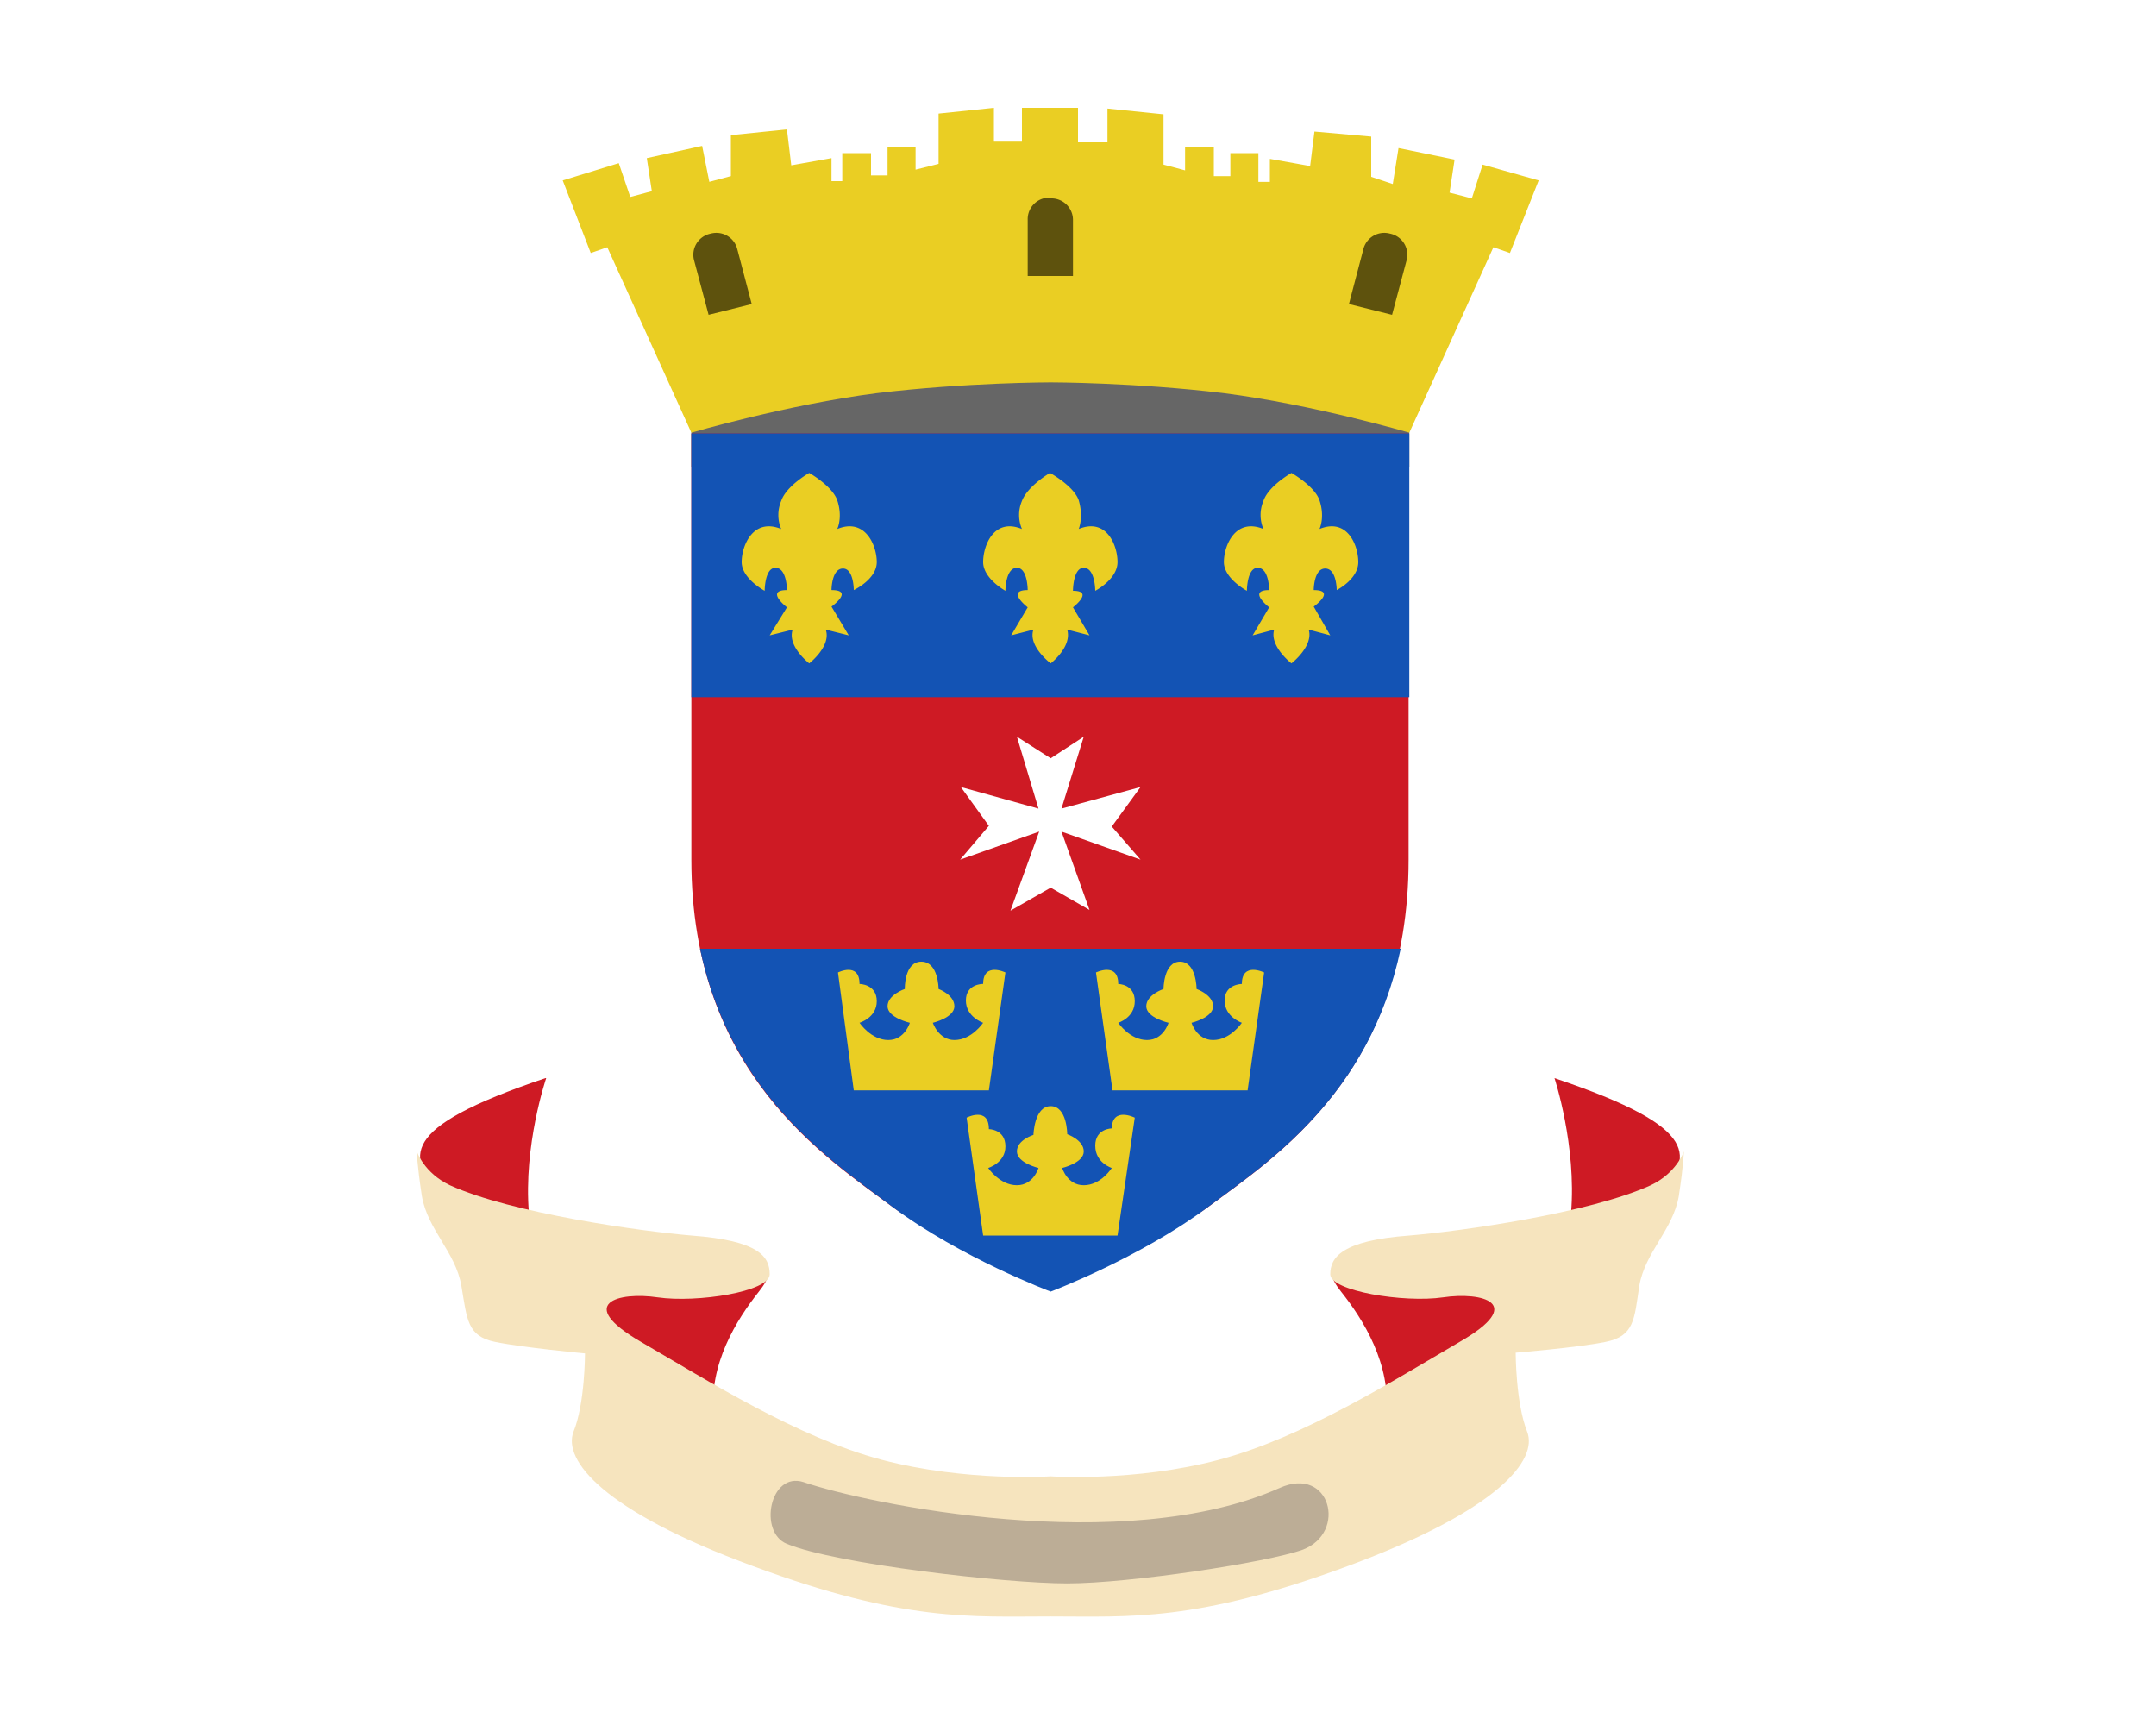 <svg xmlns="http://www.w3.org/2000/svg" width="30" height="24" viewBox="0 0 30 24"><path fill="#fff" d="M0 0v24h30V0z"/><path fill="#ce1a24" d="M7.6 15s-.32.94-.24 1.88 2.26.86 2.73.78.78-.08.47.31-.7 1.01-.63 1.72c.08.7-.93.23-1.24-.47-.32-.7-.63-.7-1.18-1.02-.54-.3-1.07-1.1-1.4-1.56-.4-.54-.63-.93 1.48-1.64m14.04 0s.31.94.23 1.88-2.26.86-2.73.78-.78-.08-.47.31.7 1.01.63 1.72c-.08.7.93.23 1.25-.47s.62-.7 1.17-1.02c.54-.3 1.07-1.1 1.4-1.56.4-.54.63-.93-1.48-1.64"/><path fill="#f6e4be" d="M22.97 16.49c-.86.39-2.64.64-3.36.7-.95.07-1.1.31-1.1.54s1.02.4 1.57.32c.54-.08 1.17.08.23.62-.94.55-2.18 1.33-3.35 1.64s-2.34.23-2.34.23-1.17.08-2.35-.23c-1.17-.31-2.42-1.1-3.35-1.64s-.31-.7.23-.62c.55.08 1.56-.08 1.56-.32s-.14-.47-1.09-.54c-.71-.06-2.5-.31-3.36-.7-.36-.17-.46-.47-.46-.47s0 .16.07.62c.08.47.47.78.55 1.25s.08.7.47.78 1.25.16 1.25.16 0 .7-.16 1.09c-.15.39.4 1.1 2.5 1.87 2.1.78 3.04.7 4.14.7s2.02.08 4.13-.7 2.65-1.48 2.5-1.87c-.16-.4-.16-1.1-.16-1.1s.86-.07 1.25-.15c.4-.08.4-.31.47-.78.08-.47.47-.78.55-1.25.07-.46.07-.62.07-.62s-.1.3-.46.47"/><path fill="#bcad96" d="M11.18 20.62c.87.3 4.46 1.05 6.63.08.7-.31.94.62.32.86-.5.18-2.42.47-3.28.47s-3.22-.27-3.9-.55c-.4-.16-.24-1.01.23-.86"/><path fill="#666" d="M9.62 5.1h9.99v1.4H9.62z"/><path fill="#ce1a24" d="M14.62 6.03h-5v5.93c0 2.97 1.87 4.14 2.81 4.84s3.43.7 4.37 0 2.8-1.87 2.8-4.84V6.03z"/><path fill="#1353b4" d="M9.74 13.2c.44 2.08 1.9 3 2.69 3.6.94.7 2.19 1.17 2.19 1.17s1.24-.47 2.18-1.17c.8-.6 2.25-1.52 2.69-3.6zm-.12-7.17h9.99V9.7H9.62z"/><path fill="#eace23" d="M11.65 7.36s.08-.16 0-.4c-.07-.2-.39-.38-.39-.38s-.32.18-.39.39a.5.5 0 0 0 0 .39c-.39-.16-.55.23-.55.46s.32.4.32.4 0-.32.15-.32c.16 0 .16.31.16.31-.31 0 0 .24 0 .24l-.24.39.32-.08c-.08.23.23.47.23.47s.31-.24.23-.47l.32.08-.24-.4s.32-.23 0-.23c0 0 0-.3.16-.3.15 0 .15.3.15.3s.32-.15.32-.39c0-.23-.16-.62-.55-.46m6.71 0s.08-.16 0-.4c-.07-.2-.39-.38-.39-.38s-.32.18-.39.39a.5.5 0 0 0 0 .39c-.39-.16-.55.23-.55.46s.32.4.32.4 0-.32.15-.32c.16 0 .16.31.16.31-.31 0 0 .24 0 .24l-.23.39.3-.08c-.07.23.24.47.24.47s.31-.24.24-.47l.3.08-.23-.4s.32-.23 0-.23c0 0 0-.3.16-.3s.16.3.16.3.3-.15.3-.39c0-.23-.15-.62-.54-.46m-3.35 0s.07-.16 0-.4c-.07-.2-.4-.38-.4-.38s-.31.18-.39.39a.5.5 0 0 0 0 .39c-.39-.16-.54.23-.54.46s.31.4.31.4 0-.32.16-.32c.15 0 .15.31.15.31-.31 0 0 .24 0 .24l-.23.39.31-.08c-.08.23.24.47.24.47s.3-.23.23-.47l.31.08-.23-.39s.3-.23 0-.23c0 0 0-.32.15-.32.16 0 .16.32.16.32s.31-.16.31-.4c0-.23-.15-.62-.54-.46"/><path fill="#fff" d="m15.47 11.5.4-.55-1.1.3.31-1-.46.3-.47-.3.3 1-1.08-.3.39.54-.4.47 1.1-.39-.4 1.1.56-.32.54.31-.39-1.09 1.1.39z"/><path fill="#eace23" d="M15.47 15.7s-.23 0-.23.24.23.31.23.31-.15.24-.39.24c-.23 0-.3-.24-.3-.24s.3-.07.3-.23-.23-.24-.23-.24 0-.39-.23-.39-.24.4-.24.4-.23.07-.23.23.3.23.3.23-.07.24-.3.24c-.24 0-.4-.24-.4-.24s.24-.07.24-.3c0-.24-.23-.24-.23-.24 0-.32-.31-.16-.31-.16l.23 1.64h1.87l.24-1.64s-.32-.16-.32.16m-1.8-2.02s-.23 0-.23.23.24.31.24.31-.16.24-.4.24c-.22 0-.3-.24-.3-.24s.3-.07.3-.23-.22-.24-.22-.24 0-.38-.24-.38-.23.38-.23.38-.24.08-.24.24.31.23.31.23-.07.24-.3.24c-.24 0-.4-.24-.4-.24s.24-.07.24-.3c0-.24-.24-.24-.24-.24 0-.31-.3-.16-.3-.16l.22 1.64h1.88l.23-1.64s-.31-.15-.31.16m3.6 0s-.24 0-.24.23.24.31.24.31-.16.24-.4.24c-.23 0-.3-.24-.3-.24s.3-.07.3-.23-.23-.24-.23-.24 0-.38-.23-.38-.23.38-.23.38-.24.08-.24.24.31.23.31.23-.07.24-.3.24c-.24 0-.4-.24-.4-.24s.23-.07.23-.3c0-.24-.23-.24-.23-.24 0-.31-.31-.16-.31-.16l.23 1.64h1.88l.23-1.64s-.31-.15-.31.16m3.35-11.4-.15.47-.31-.08.07-.46-.78-.16-.08.5-.3-.1V1.9l-.79-.07-.06.48-.56-.1v.32h-.16v-.4h-.39v.32h-.23v-.4h-.4v.32l-.3-.08v-.7l-.78-.08v.47H15V1.5h-.78v.47h-.39V1.5l-.77.08v.7l-.32.08v-.31h-.39v.39h-.23v-.31h-.4v.39h-.15V2.2l-.56.1-.06-.5-.78.08v.57l-.3.08-.1-.5L9 2.2l.07.46-.3.08-.16-.47-.78.24.39 1.01.23-.08 1.17 2.58s1.33-.39 2.58-.55c1.24-.15 2.42-.15 2.42-.15s1.17 0 2.41.15c1.25.16 2.58.55 2.58.55l1.17-2.58.23.08.4-1.01z"/><path fill="#5e520d" d="M14.62 2.75a.3.3 0 0 0-.32.31v.78h.63v-.78a.3.3 0 0 0-.31-.3m-4.73.49a.3.3 0 0 0-.23.38l.2.75.6-.15-.2-.76a.3.3 0 0 0-.37-.22m9.45 0a.3.3 0 0 1 .23.38l-.2.75-.6-.15.2-.76a.3.3 0 0 1 .37-.22"/></svg>